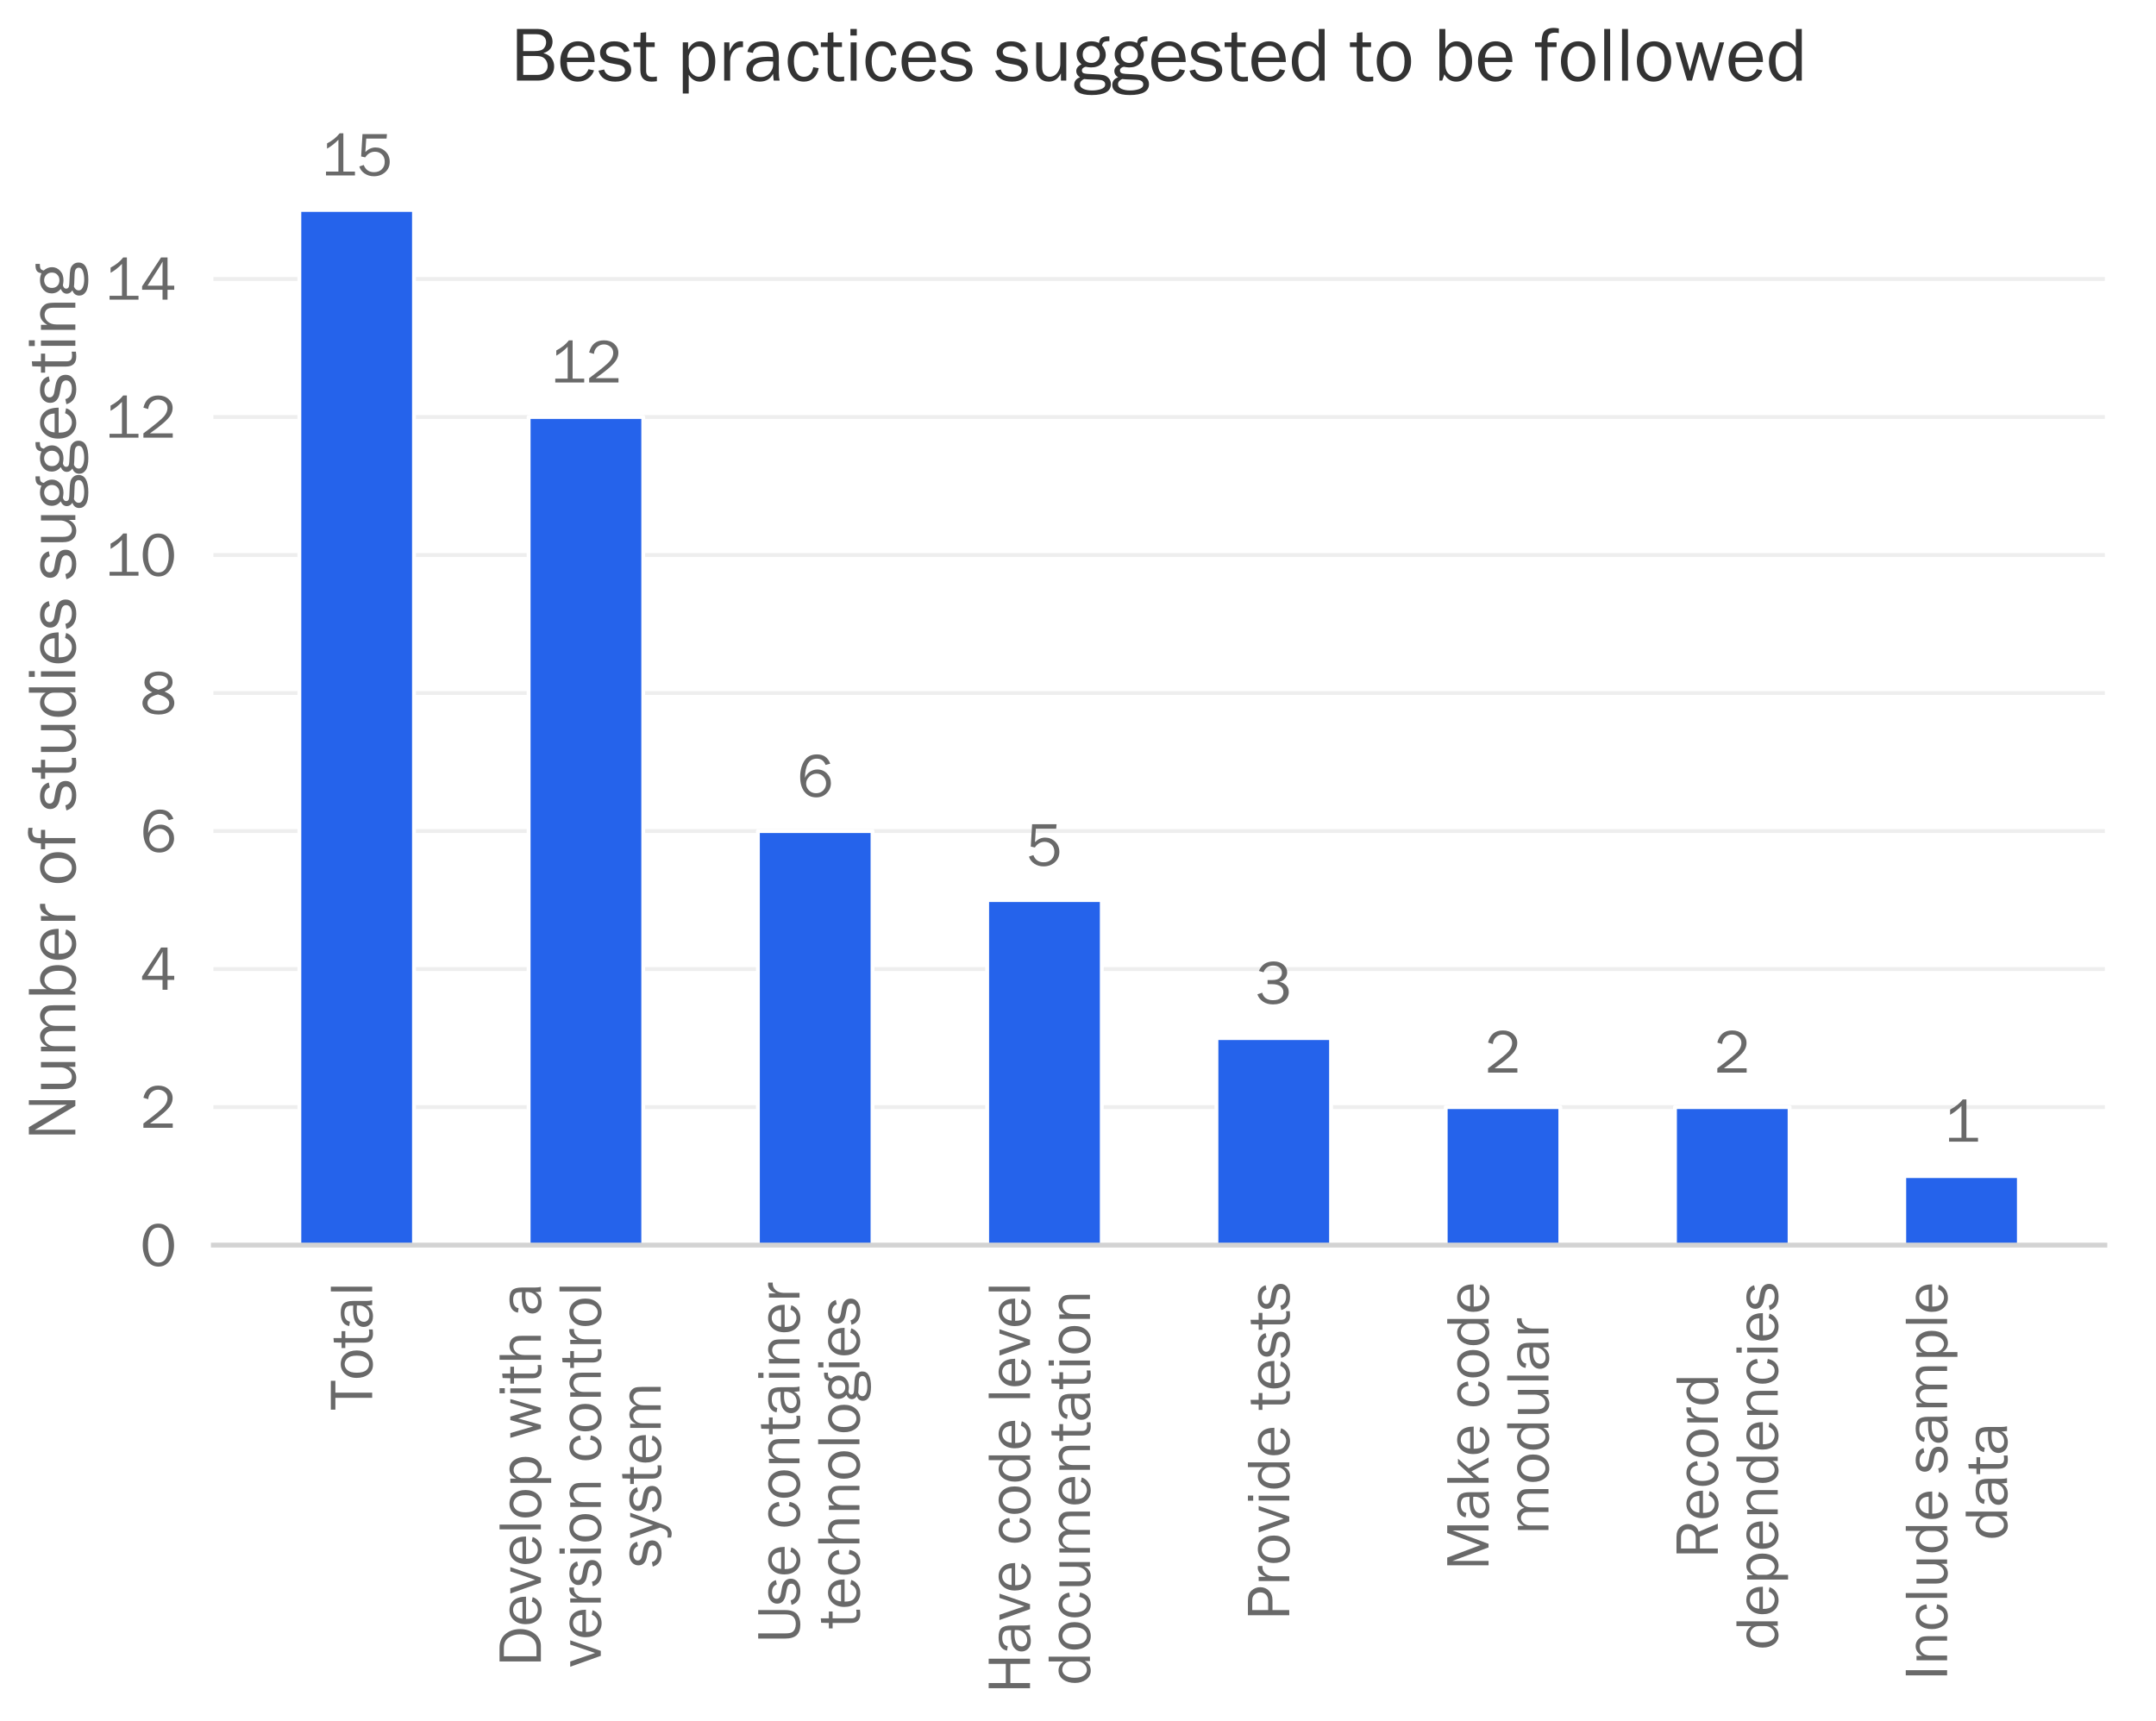 <?xml version="1.0" encoding="utf-8" standalone="no"?>
<!DOCTYPE svg PUBLIC "-//W3C//DTD SVG 1.1//EN"
  "http://www.w3.org/Graphics/SVG/1.1/DTD/svg11.dtd">
<!-- Created with matplotlib (https://matplotlib.org/) -->
<svg height="444.24pt" version="1.1" viewBox="0 0 556.322 444.24" width="556.322pt" xmlns="http://www.w3.org/2000/svg" xmlns:xlink="http://www.w3.org/1999/xlink">
 <defs>
  <style type="text/css">
*{stroke-linecap:butt;stroke-linejoin:round;}
  </style>
 </defs>
 <g id="figure_1">
  <g id="patch_1">
   <path d="M 0 444.24 
L 556.322 444.24 
L 556.322 0 
L 0 0 
z
" style="fill:#ffffff;"/>
  </g>
  <g id="axes_1">
   <g id="patch_2">
    <path d="M 55.057 321.352 
L 543.122 321.352 
L 543.122 40.829 
L 55.057 40.829 
z
" style="fill:none;"/>
   </g>
   <g id="matplotlib.axis_1">
    <g id="xtick_1">
     <g id="text_1">
      <!-- Total -->
      <defs>
       <path d="M 28.422 0 
L 20.125 0 
L 20.125 59.328 
L 1.031 59.328 
L 1.031 66.656 
L 47.562 66.656 
L 47.562 59.328 
L 28.422 59.328 
z
" id="FranklinGothic-Book-84"/>
       <path d="M 25.344 -1.312 
Q 15.188 -1.312 9.5 6.203 
Q 3.812 13.719 3.812 24.859 
Q 3.812 36.625 10.203 43.656 
Q 16.609 50.688 26.125 50.688 
Q 36.328 50.688 42.203 43.281 
Q 48.094 35.891 48.094 24.812 
Q 48.094 13.281 41.75 5.984 
Q 35.406 -1.312 25.344 -1.312 
z
M 25.922 4.984 
Q 31.781 4.984 35.734 9.812 
Q 39.703 14.656 39.703 24.859 
Q 39.703 35.109 35.547 39.719 
Q 31.391 44.344 25.828 44.344 
Q 20.125 44.344 16.156 39.672 
Q 12.203 35.016 12.203 24.906 
Q 12.203 14.203 16.156 9.594 
Q 20.125 4.984 25.922 4.984 
z
" id="FranklinGothic-Book-111"/>
       <path d="M 30.031 5.281 
L 30.031 -0.781 
Q 25.984 -1.312 23 -1.312 
Q 8.688 -1.312 8.688 13.625 
L 8.688 43.312 
L -0.047 43.312 
L -0.047 49.312 
L 8.688 49.312 
L 9.031 61.719 
L 16.156 62.406 
L 16.156 49.312 
L 27.203 49.312 
L 27.203 43.312 
L 16.156 43.312 
L 16.156 12.359 
Q 16.156 4.734 24.078 4.734 
Q 26.703 4.734 30.031 5.281 
z
" id="FranklinGothic-Book-116"/>
       <path d="M 46.297 0 
L 38.672 0 
Q 38.234 2.344 37.797 8.891 
Q 32.719 -1.312 20.516 -1.312 
Q 12.203 -1.312 7.766 3.078 
Q 3.328 7.469 3.328 13.625 
Q 3.328 21.094 9.672 25.906 
Q 16.016 30.719 31.25 30.719 
Q 33.297 30.719 37.797 30.516 
Q 37.797 36.375 36.891 38.984 
Q 35.984 41.609 33.047 43.172 
Q 30.125 44.734 25.344 44.734 
Q 13.672 44.734 11.766 35.844 
L 4.688 37.062 
Q 7.281 50.688 26.469 50.688 
Q 36.672 50.688 40.938 46.172 
Q 45.219 41.656 45.219 30.516 
L 45.219 9.578 
Q 45.219 4.344 46.297 0 
z
M 37.797 24.656 
Q 33.109 24.953 30.672 24.953 
Q 21.578 24.953 16.547 21.969 
Q 11.531 19 11.531 13.281 
Q 11.531 9.672 14.234 7.125 
Q 16.938 4.594 22.078 4.594 
Q 29 4.594 33.469 9.625 
Q 37.938 14.656 37.938 21.438 
Q 37.938 22.797 37.797 24.656 
z
" id="FranklinGothic-Book-97"/>
       <path d="M 15.328 0 
L 7.672 0 
L 7.672 66.656 
L 15.328 66.656 
z
" id="FranklinGothic-Book-108"/>
      </defs>
      <g style="fill:#696969;" transform="translate(96.032 363.977)rotate(-90)scale(0.16 -0.16)">
       <use xlink:href="#FranklinGothic-Book-84"/>
       <use x="48.441" xlink:href="#FranklinGothic-Book-111"/>
       <use x="100.395" xlink:href="#FranklinGothic-Book-116"/>
       <use x="131.156" xlink:href="#FranklinGothic-Book-97"/>
       <use x="184.037" xlink:href="#FranklinGothic-Book-108"/>
      </g>
     </g>
    </g>
    <g id="xtick_2">
     <g id="text_2">
      <!-- Develop with a -->
      <defs>
       <path d="M 8.344 0 
L 8.344 66.656 
L 30.719 66.656 
Q 44.828 66.656 52.688 57.031 
Q 60.547 47.406 60.547 33.5 
Q 60.547 19.391 52.875 9.688 
Q 45.219 0 33.453 0 
z
M 16.703 7.078 
L 30.219 7.078 
Q 40.969 7.078 46.531 14.5 
Q 52.094 21.922 52.094 34.078 
Q 52.094 43.953 46.797 51.812 
Q 41.5 59.672 30.219 59.672 
L 16.703 59.672 
z
" id="FranklinGothic-Book-68"/>
       <path d="M 40.234 14.703 
L 47.359 13.234 
Q 45.406 6.938 39.734 2.812 
Q 34.078 -1.312 26.422 -1.312 
Q 16.312 -1.312 10.062 5.781 
Q 3.812 12.891 3.812 24.422 
Q 3.812 36.188 10.297 43.438 
Q 16.797 50.688 26.609 50.688 
Q 36.281 50.688 42.156 44 
Q 48.047 37.312 48.188 23.969 
L 12.359 23.969 
Q 12.359 12.797 17.047 8.891 
Q 21.734 4.984 26.953 4.984 
Q 36.375 4.984 40.234 14.703 
z
M 39.797 29.688 
Q 39.703 33.844 38.422 37.062 
Q 37.156 40.281 34.125 42.547 
Q 31.109 44.828 26.859 44.828 
Q 21.141 44.828 17.156 40.719 
Q 13.188 36.625 12.703 29.688 
z
" id="FranklinGothic-Book-101"/>
       <path d="M 43.797 49.312 
L 26.766 0 
L 18.797 0 
L 1.172 49.312 
L 9.672 49.312 
L 23.391 9.234 
L 36.969 49.312 
z
" id="FranklinGothic-Book-118"/>
       <path d="M 15.328 -16.656 
L 7.672 -16.656 
L 7.672 49.312 
L 14.547 49.312 
L 14.547 39.75 
Q 19.781 50.688 30.125 50.688 
Q 38.875 50.688 44.234 43.375 
Q 49.609 36.078 49.609 24.906 
Q 49.609 12.844 44.094 5.766 
Q 38.578 -1.312 29.938 -1.312 
Q 20.656 -1.312 15.328 7.516 
z
M 15.328 31.781 
L 15.328 17.922 
Q 16.062 12.312 20.062 8.641 
Q 24.078 4.984 28.422 4.984 
Q 33.453 4.984 37.328 9.375 
Q 41.219 13.766 41.219 24.562 
Q 41.219 33.891 37.703 38.938 
Q 34.188 44 28.375 44 
Q 23.781 44 20.141 40.422 
Q 16.5 36.859 15.328 31.781 
z
" id="FranklinGothic-Book-112"/>
       <path id="FranklinGothic-Book-32"/>
       <path d="M 64.5 49.312 
L 50.297 0 
L 44.094 0 
L 33.062 36.625 
L 22.953 0 
L 16.656 0 
L 1.859 49.312 
L 9.578 49.312 
L 20.266 12.547 
L 30.516 49.312 
L 36.141 49.312 
L 47.219 12.406 
L 58.297 49.312 
z
" id="FranklinGothic-Book-119"/>
       <path d="M 15.578 66.656 
L 15.578 58.156 
L 7.328 58.156 
L 7.328 66.656 
z
M 15.328 49.312 
L 15.328 0 
L 7.672 0 
L 7.672 49.312 
z
" id="FranklinGothic-Book-105"/>
       <path d="M 46.344 0 
L 38.672 0 
L 38.672 29.938 
Q 38.672 35.203 38.016 37.844 
Q 37.359 40.484 34.891 42.406 
Q 32.422 44.344 29.203 44.344 
Q 23.297 44.344 19.312 39.5 
Q 15.328 34.672 15.328 26.562 
L 15.328 0 
L 7.672 0 
L 7.672 66.656 
L 15.328 66.656 
L 15.328 40.234 
Q 20.562 50.688 30.281 50.688 
Q 34.625 50.688 38.016 48.969 
Q 41.406 47.266 43.203 44.484 
Q 45.016 41.703 45.672 38.984 
Q 46.344 36.281 46.344 29.938 
z
" id="FranklinGothic-Book-104"/>
      </defs>
      <g style="fill:#696969;" transform="translate(139.566 430.136)rotate(-90)scale(0.16 -0.16)">
       <use xlink:href="#FranklinGothic-Book-68"/>
       <use x="64.697" xlink:href="#FranklinGothic-Book-101"/>
       <use x="116.732" xlink:href="#FranklinGothic-Book-118"/>
       <use x="161.736" xlink:href="#FranklinGothic-Book-101"/>
       <use x="213.787" xlink:href="#FranklinGothic-Book-108"/>
       <use x="236.785" xlink:href="#FranklinGothic-Book-111"/>
       <use x="288.738" xlink:href="#FranklinGothic-Book-112"/>
       <use x="342.156" xlink:href="#FranklinGothic-Book-32"/>
       <use x="367.156" xlink:href="#FranklinGothic-Book-119"/>
       <use x="433.562" xlink:href="#FranklinGothic-Book-105"/>
       <use x="456.512" xlink:href="#FranklinGothic-Book-116"/>
       <use x="487.273" xlink:href="#FranklinGothic-Book-104"/>
       <use x="541.277" xlink:href="#FranklinGothic-Book-32"/>
       <use x="566.277" xlink:href="#FranklinGothic-Book-97"/>
      </g>
      <!-- version control -->
      <defs>
       <path d="M 15.328 0 
L 7.672 0 
L 7.672 49.312 
L 14.406 49.312 
L 14.406 37.797 
Q 17.969 45.953 21.547 48.359 
Q 25.141 50.781 28.906 50.781 
Q 30.078 50.781 31.938 50.594 
L 31.938 43.266 
L 30.375 43.266 
Q 24.031 43.266 19.828 38.531 
Q 15.625 33.797 15.328 26.078 
z
" id="FranklinGothic-Book-114"/>
       <path d="M 1.031 12.797 
L 8.344 14.312 
Q 10.797 4.984 23.781 4.984 
Q 28.562 4.984 31.875 7.125 
Q 35.203 9.281 35.203 13.188 
Q 35.203 19 26.766 20.562 
L 16.359 22.516 
Q 10.25 23.688 6.641 27.094 
Q 3.031 30.516 3.031 36.141 
Q 3.031 42.328 7.953 46.5 
Q 12.891 50.688 21.234 50.688 
Q 37.312 50.688 41.062 38.141 
L 34.031 36.625 
Q 31 44.344 21.578 44.344 
Q 16.891 44.344 13.891 42.406 
Q 10.891 40.484 10.891 37.016 
Q 10.891 31.547 18.562 30.125 
L 28.172 28.422 
Q 43.266 25.688 43.266 13.812 
Q 43.266 7.031 37.641 2.859 
Q 32.031 -1.312 22.703 -1.312 
Q 5.172 -1.312 1.031 12.797 
z
" id="FranklinGothic-Book-115"/>
       <path d="M 46.531 0 
L 39.359 0 
L 39.359 31.688 
Q 39.359 38.531 36.375 41.312 
Q 33.406 44.094 29.156 44.094 
Q 23.297 44.094 19.312 39.406 
Q 15.328 34.719 15.328 27.047 
L 15.328 0 
L 7.672 0 
L 7.672 49.312 
L 14.797 49.312 
L 14.797 40.234 
Q 20.797 50.688 30.375 50.688 
Q 35.891 50.688 39.766 47.828 
Q 43.656 44.969 45.094 41.406 
Q 46.531 37.844 46.531 28.516 
z
" id="FranklinGothic-Book-110"/>
       <path d="M 36.812 17.281 
L 43.75 16.062 
Q 42.281 7.906 37.25 3.297 
Q 32.234 -1.312 24.703 -1.312 
Q 14.5 -1.312 9.156 6.203 
Q 3.812 13.719 3.812 24.562 
Q 3.812 35.797 9.453 43.234 
Q 15.094 50.688 24.812 50.688 
Q 32.859 50.688 37.719 45.875 
Q 42.578 41.062 43.75 33.453 
L 36.812 32.125 
Q 34.859 44.344 25 44.344 
Q 18.656 44.344 15.234 38.938 
Q 11.812 33.547 11.812 24.953 
Q 11.812 15.484 15.203 10.234 
Q 18.609 4.984 24.75 4.984 
Q 34.281 4.984 36.812 17.281 
z
" id="FranklinGothic-Book-99"/>
      </defs>
      <g style="fill:#696969;" transform="translate(155.029 430.355)rotate(-90)scale(0.16 -0.16)">
       <use xlink:href="#FranklinGothic-Book-118"/>
       <use x="45.004" xlink:href="#FranklinGothic-Book-101"/>
       <use x="97.055" xlink:href="#FranklinGothic-Book-114"/>
       <use x="130.014" xlink:href="#FranklinGothic-Book-115"/>
       <use x="176.4" xlink:href="#FranklinGothic-Book-105"/>
       <use x="199.35" xlink:href="#FranklinGothic-Book-111"/>
       <use x="251.303" xlink:href="#FranklinGothic-Book-110"/>
       <use x="305.502" xlink:href="#FranklinGothic-Book-32"/>
       <use x="330.502" xlink:href="#FranklinGothic-Book-99"/>
       <use x="377.084" xlink:href="#FranklinGothic-Book-111"/>
       <use x="429.037" xlink:href="#FranklinGothic-Book-110"/>
       <use x="483.236" xlink:href="#FranklinGothic-Book-116"/>
       <use x="513.998" xlink:href="#FranklinGothic-Book-114"/>
       <use x="546.941" xlink:href="#FranklinGothic-Book-111"/>
       <use x="598.895" xlink:href="#FranklinGothic-Book-108"/>
      </g>
      <!-- system -->
      <defs>
       <path d="M 41.5 49.312 
L 21.734 -5.766 
Q 17.438 -17.672 8.016 -17.672 
Q 5.031 -17.672 1.422 -16.656 
L 1.422 -10.641 
Q 4.391 -11.328 6.547 -11.328 
Q 10.203 -11.328 12.672 -9.219 
Q 15.141 -7.125 17.578 0.922 
L 0.531 49.312 
L 8.344 49.312 
L 21.531 12.25 
L 35.062 49.312 
z
" id="FranklinGothic-Book-121"/>
       <path d="M 73.734 0 
L 66.266 0 
L 66.266 30.672 
Q 66.266 35.406 65.594 37.766 
Q 64.938 40.141 62.391 42.109 
Q 59.859 44.094 56.688 44.094 
Q 52.297 44.094 48.219 40.062 
Q 44.141 36.031 44.141 27.781 
L 44.141 0 
L 36.719 0 
L 36.719 32.469 
Q 36.719 38.969 33.609 41.656 
Q 30.516 44.344 27.094 44.344 
Q 22.219 44.344 18.594 40.141 
Q 14.984 35.938 14.984 29.5 
L 14.984 0 
L 7.672 0 
L 7.672 49.312 
L 14.266 49.312 
L 14.266 39.844 
Q 19.781 50.688 29.438 50.688 
Q 34.766 50.688 38.469 47.219 
Q 42.188 43.75 43.266 38.875 
Q 48.344 50.688 58.844 50.688 
Q 63.875 50.688 67.656 47.797 
Q 71.438 44.922 72.578 41.188 
Q 73.734 37.453 73.734 30.672 
z
" id="FranklinGothic-Book-109"/>
      </defs>
      <g style="fill:#696969;" transform="translate(170.492 404.481)rotate(-90)scale(0.16 -0.16)">
       <use xlink:href="#FranklinGothic-Book-115"/>
       <use x="46.387" xlink:href="#FranklinGothic-Book-121"/>
       <use x="87.891" xlink:href="#FranklinGothic-Book-115"/>
       <use x="134.277" xlink:href="#FranklinGothic-Book-116"/>
       <use x="165.023" xlink:href="#FranklinGothic-Book-101"/>
       <use x="217.074" xlink:href="#FranklinGothic-Book-109"/>
      </g>
     </g>
    </g>
    <g id="xtick_3">
     <g id="text_3">
      <!-- Use container -->
      <defs>
       <path d="M 46.344 66.656 
L 53.266 66.656 
L 53.266 23.141 
Q 53.266 10.062 46.844 4.375 
Q 40.438 -1.312 30.031 -1.312 
Q 18.453 -1.312 12.891 4.547 
Q 7.328 10.406 7.328 23.141 
L 7.328 66.656 
L 15.672 66.656 
L 15.672 23.141 
Q 15.672 15.375 17.469 12.203 
Q 19.281 9.031 22.938 7.516 
Q 26.609 6 30.609 6 
Q 38.328 6 42.328 10.047 
Q 46.344 14.109 46.344 23.141 
z
" id="FranklinGothic-Book-85"/>
      </defs>
      <g style="fill:#696969;" transform="translate(206.307 424.062)rotate(-90)scale(0.16 -0.16)">
       <use xlink:href="#FranklinGothic-Book-85"/>
       <use x="60.596" xlink:href="#FranklinGothic-Book-115"/>
       <use x="106.982" xlink:href="#FranklinGothic-Book-101"/>
       <use x="159.033" xlink:href="#FranklinGothic-Book-32"/>
       <use x="184.033" xlink:href="#FranklinGothic-Book-99"/>
       <use x="230.615" xlink:href="#FranklinGothic-Book-111"/>
       <use x="282.568" xlink:href="#FranklinGothic-Book-110"/>
       <use x="336.768" xlink:href="#FranklinGothic-Book-116"/>
       <use x="367.529" xlink:href="#FranklinGothic-Book-97"/>
       <use x="420.41" xlink:href="#FranklinGothic-Book-105"/>
       <use x="443.359" xlink:href="#FranklinGothic-Book-110"/>
       <use x="497.559" xlink:href="#FranklinGothic-Book-101"/>
       <use x="549.609" xlink:href="#FranklinGothic-Book-114"/>
      </g>
      <!-- technologies -->
      <defs>
       <path d="M 47.953 57.031 
L 47.953 50.922 
Q 42.672 50.922 40.891 49.703 
Q 39.109 48.484 38.531 45.312 
Q 43.266 39.844 43.266 33.406 
Q 43.266 26.656 38.109 21.828 
Q 32.953 17 24.266 17 
Q 22.312 17 20.906 17.281 
Q 18.219 17.828 17.531 17.828 
Q 16.219 17.828 14.359 16.531 
Q 12.5 15.234 12.5 13.188 
Q 12.5 10.25 15.188 9.375 
Q 17.875 8.5 27.828 8.25 
Q 36.281 8.016 40.312 7.109 
Q 44.344 6.203 47.125 3.094 
Q 49.906 0 49.906 -4.5 
Q 49.906 -18.609 25.094 -18.609 
Q 13.328 -18.609 7.938 -15.062 
Q 2.547 -11.531 2.547 -5.609 
Q 2.547 1.562 10.062 4.25 
Q 5.219 7.422 5.219 12.203 
Q 5.219 17.922 12.062 20.953 
Q 5.672 26.125 5.672 33.984 
Q 5.672 41.312 11.141 46 
Q 16.609 50.688 24.469 50.688 
Q 30.031 50.688 34.578 48.578 
Q 35.297 53.422 37.953 55.266 
Q 40.625 57.125 46.047 57.125 
Q 46.578 57.125 47.953 57.031 
z
M 24.516 22.859 
Q 29.391 22.859 32.469 25.859 
Q 35.547 28.859 35.547 33.641 
Q 35.547 38.531 32.344 41.625 
Q 29.156 44.734 24.609 44.734 
Q 20.266 44.734 16.891 41.828 
Q 13.531 38.922 13.531 33.547 
Q 13.531 28.766 16.547 25.812 
Q 19.578 22.859 24.516 22.859 
z
M 15.328 2 
Q 9.969 -0.344 9.969 -4.781 
Q 9.969 -8.547 14.375 -10.625 
Q 18.797 -12.703 25.641 -12.703 
Q 31.984 -12.703 37.25 -10.906 
Q 42.531 -9.125 42.531 -4.891 
Q 42.531 -2.594 40.969 -1.125 
Q 39.406 0.344 36.688 0.734 
Q 33.984 1.125 27.25 1.312 
Q 19.188 1.516 15.328 2 
z
" id="FranklinGothic-Book-103"/>
      </defs>
      <g style="fill:#696969;" transform="translate(221.77 420.257)rotate(-90)scale(0.16 -0.16)">
       <use xlink:href="#FranklinGothic-Book-116"/>
       <use x="30.746" xlink:href="#FranklinGothic-Book-101"/>
       <use x="82.797" xlink:href="#FranklinGothic-Book-99"/>
       <use x="129.379" xlink:href="#FranklinGothic-Book-104"/>
       <use x="183.383" xlink:href="#FranklinGothic-Book-110"/>
       <use x="237.582" xlink:href="#FranklinGothic-Book-111"/>
       <use x="289.535" xlink:href="#FranklinGothic-Book-108"/>
       <use x="312.533" xlink:href="#FranklinGothic-Book-111"/>
       <use x="364.486" xlink:href="#FranklinGothic-Book-103"/>
       <use x="413.607" xlink:href="#FranklinGothic-Book-105"/>
       <use x="436.557" xlink:href="#FranklinGothic-Book-101"/>
       <use x="488.607" xlink:href="#FranklinGothic-Book-115"/>
      </g>
     </g>
    </g>
    <g id="xtick_4">
     <g id="text_4">
      <!-- Have code level -->
      <defs>
       <path d="M 55.953 0 
L 47.609 0 
L 47.609 31.734 
L 16.703 31.734 
L 16.703 0 
L 8.344 0 
L 8.344 66.656 
L 16.703 66.656 
L 16.703 39.062 
L 47.609 39.062 
L 47.609 66.656 
L 55.953 66.656 
z
" id="FranklinGothic-Book-72"/>
       <path d="M 46.188 66.656 
L 46.188 0 
L 39.203 0 
L 39.203 8.453 
Q 34.031 -1.312 23.641 -1.312 
Q 14.984 -1.312 9.422 5.938 
Q 3.859 13.188 3.859 24.266 
Q 3.859 35.594 9.375 43.141 
Q 14.891 50.688 24.031 50.688 
Q 32.906 50.688 38.531 42.578 
L 38.531 66.656 
z
M 38.531 30.281 
Q 38.531 36.766 34.562 40.672 
Q 30.609 44.578 25.344 44.578 
Q 19.625 44.578 15.938 39.5 
Q 12.25 34.422 12.25 25.25 
Q 12.25 15.328 15.641 10.156 
Q 19.047 4.984 24.953 4.984 
Q 30.328 4.984 34.422 9.469 
Q 38.531 13.969 38.531 20.016 
z
" id="FranklinGothic-Book-100"/>
      </defs>
      <g style="fill:#696969;" transform="translate(265.779 437.04)rotate(-90)scale(0.16 -0.16)">
       <use xlink:href="#FranklinGothic-Book-72"/>
       <use x="64.258" xlink:href="#FranklinGothic-Book-97"/>
       <use x="117.107" xlink:href="#FranklinGothic-Book-118"/>
       <use x="162.111" xlink:href="#FranklinGothic-Book-101"/>
       <use x="214.162" xlink:href="#FranklinGothic-Book-32"/>
       <use x="239.162" xlink:href="#FranklinGothic-Book-99"/>
       <use x="285.744" xlink:href="#FranklinGothic-Book-111"/>
       <use x="337.697" xlink:href="#FranklinGothic-Book-100"/>
       <use x="391.555" xlink:href="#FranklinGothic-Book-101"/>
       <use x="443.605" xlink:href="#FranklinGothic-Book-32"/>
       <use x="468.605" xlink:href="#FranklinGothic-Book-108"/>
       <use x="491.604" xlink:href="#FranklinGothic-Book-101"/>
       <use x="543.639" xlink:href="#FranklinGothic-Book-118"/>
       <use x="588.643" xlink:href="#FranklinGothic-Book-101"/>
       <use x="640.693" xlink:href="#FranklinGothic-Book-108"/>
      </g>
      <!-- documentation -->
      <defs>
       <path d="M 46.484 0 
L 39.594 0 
L 39.594 9.422 
Q 34.328 -1.312 23.875 -1.312 
Q 16.312 -1.312 11.984 3.656 
Q 7.672 8.641 7.672 17.828 
L 7.672 49.312 
L 15.328 49.312 
L 15.328 17.828 
Q 15.328 10.5 18.375 7.734 
Q 21.438 4.984 25.094 4.984 
Q 28.812 4.984 31.812 7.078 
Q 34.812 9.188 36.812 13.062 
Q 38.812 16.938 38.812 21.531 
L 38.812 49.312 
L 46.484 49.312 
z
" id="FranklinGothic-Book-117"/>
      </defs>
      <g style="fill:#696969;" transform="translate(281.242 434.962)rotate(-90)scale(0.16 -0.16)">
       <use xlink:href="#FranklinGothic-Book-100"/>
       <use x="53.857" xlink:href="#FranklinGothic-Book-111"/>
       <use x="105.811" xlink:href="#FranklinGothic-Book-99"/>
       <use x="152.393" xlink:href="#FranklinGothic-Book-117"/>
       <use x="206.543" xlink:href="#FranklinGothic-Book-109"/>
       <use x="287.939" xlink:href="#FranklinGothic-Book-101"/>
       <use x="339.99" xlink:href="#FranklinGothic-Book-110"/>
       <use x="394.189" xlink:href="#FranklinGothic-Book-116"/>
       <use x="424.951" xlink:href="#FranklinGothic-Book-97"/>
       <use x="477.832" xlink:href="#FranklinGothic-Book-116"/>
       <use x="508.594" xlink:href="#FranklinGothic-Book-105"/>
       <use x="531.543" xlink:href="#FranklinGothic-Book-111"/>
       <use x="583.496" xlink:href="#FranklinGothic-Book-110"/>
      </g>
     </g>
    </g>
    <g id="xtick_5">
     <g id="text_5">
      <!-- Provide tests -->
      <defs>
       <path d="M 16.703 0 
L 8.344 0 
L 8.344 66.656 
L 31.984 66.656 
Q 43.062 66.656 48.328 60.625 
Q 53.609 54.594 53.609 46.875 
Q 53.609 38.281 47.875 32.656 
Q 42.141 27.047 32.859 27.047 
L 16.703 27.047 
z
M 16.703 33.984 
L 32.031 33.984 
Q 37.938 33.984 41.547 37.516 
Q 45.172 41.062 45.172 46.875 
Q 45.172 51.859 41.938 55.766 
Q 38.719 59.672 32.625 59.672 
L 16.703 59.672 
z
" id="FranklinGothic-Book-80"/>
      </defs>
      <g style="fill:#696969;" transform="translate(332.67 418.212)rotate(-90)scale(0.16 -0.16)">
       <use xlink:href="#FranklinGothic-Book-80"/>
       <use x="55.908" xlink:href="#FranklinGothic-Book-114"/>
       <use x="88.852" xlink:href="#FranklinGothic-Book-111"/>
       <use x="140.789" xlink:href="#FranklinGothic-Book-118"/>
       <use x="185.809" xlink:href="#FranklinGothic-Book-105"/>
       <use x="208.758" xlink:href="#FranklinGothic-Book-100"/>
       <use x="262.615" xlink:href="#FranklinGothic-Book-101"/>
       <use x="314.666" xlink:href="#FranklinGothic-Book-32"/>
       <use x="339.666" xlink:href="#FranklinGothic-Book-116"/>
       <use x="370.412" xlink:href="#FranklinGothic-Book-101"/>
       <use x="422.463" xlink:href="#FranklinGothic-Book-115"/>
       <use x="468.85" xlink:href="#FranklinGothic-Book-116"/>
       <use x="499.611" xlink:href="#FranklinGothic-Book-115"/>
      </g>
     </g>
    </g>
    <g id="xtick_6">
     <g id="text_6">
      <!-- Make code -->
      <defs>
       <path d="M 72.703 0 
L 64.594 0 
L 64.594 58.203 
L 42.922 0 
L 37.25 0 
L 15.438 58.203 
L 15.438 0 
L 8.344 0 
L 8.344 66.656 
L 20.75 66.656 
L 40.828 13.328 
L 60.5 66.656 
L 72.703 66.656 
z
" id="FranklinGothic-Book-77"/>
       <path d="M 48.391 0 
L 40.438 0 
L 26.031 27.547 
L 15.328 15.234 
L 15.328 0 
L 7.672 0 
L 7.672 66.656 
L 15.328 66.656 
L 15.328 23.969 
L 38.234 49.312 
L 46.438 49.312 
L 31 31.984 
z
" id="FranklinGothic-Book-107"/>
      </defs>
      <g style="fill:#696969;" transform="translate(384.098 405.32)rotate(-90)scale(0.16 -0.16)">
       <use xlink:href="#FranklinGothic-Book-77"/>
       <use x="81.006" xlink:href="#FranklinGothic-Book-97"/>
       <use x="133.887" xlink:href="#FranklinGothic-Book-107"/>
       <use x="183.953" xlink:href="#FranklinGothic-Book-101"/>
       <use x="236.004" xlink:href="#FranklinGothic-Book-32"/>
       <use x="261.004" xlink:href="#FranklinGothic-Book-99"/>
       <use x="307.586" xlink:href="#FranklinGothic-Book-111"/>
       <use x="359.539" xlink:href="#FranklinGothic-Book-100"/>
       <use x="413.396" xlink:href="#FranklinGothic-Book-101"/>
      </g>
      <!-- modular -->
      <g style="fill:#696969;" transform="translate(399.561 396.101)rotate(-90)scale(0.16 -0.16)">
       <use xlink:href="#FranklinGothic-Book-109"/>
       <use x="81.396" xlink:href="#FranklinGothic-Book-111"/>
       <use x="133.35" xlink:href="#FranklinGothic-Book-100"/>
       <use x="187.207" xlink:href="#FranklinGothic-Book-117"/>
       <use x="241.357" xlink:href="#FranklinGothic-Book-108"/>
       <use x="264.355" xlink:href="#FranklinGothic-Book-97"/>
       <use x="317.236" xlink:href="#FranklinGothic-Book-114"/>
      </g>
     </g>
    </g>
    <g id="xtick_7">
     <g id="text_7">
      <!-- Record -->
      <defs>
       <path d="M 56.297 0 
L 47.562 0 
L 35.25 28.859 
L 16.156 28.859 
L 16.156 0 
L 8.344 0 
L 8.344 66.656 
L 34.625 66.656 
Q 45.312 66.656 50.453 60.812 
Q 55.609 54.984 55.609 48.047 
Q 55.609 42.719 52.734 37.828 
Q 49.859 32.953 43.219 30.859 
z
M 16.156 35.641 
L 33.594 35.641 
Q 40.484 35.641 43.875 39.281 
Q 47.266 42.922 47.266 48.188 
Q 47.266 53.469 43.672 56.391 
Q 40.094 59.328 34.625 59.328 
L 16.156 59.328 
z
" id="FranklinGothic-Book-82"/>
      </defs>
      <g style="fill:#696969;" transform="translate(443.257 402.236)rotate(-90)scale(0.16 -0.16)">
       <use xlink:href="#FranklinGothic-Book-82"/>
       <use x="61.264" xlink:href="#FranklinGothic-Book-101"/>
       <use x="113.314" xlink:href="#FranklinGothic-Book-99"/>
       <use x="159.896" xlink:href="#FranklinGothic-Book-111"/>
       <use x="211.85" xlink:href="#FranklinGothic-Book-114"/>
       <use x="244.793" xlink:href="#FranklinGothic-Book-100"/>
      </g>
      <!-- dependencies -->
      <g style="fill:#696969;" transform="translate(458.72 425.837)rotate(-90)scale(0.16 -0.16)">
       <use xlink:href="#FranklinGothic-Book-100"/>
       <use x="53.857" xlink:href="#FranklinGothic-Book-101"/>
       <use x="105.908" xlink:href="#FranklinGothic-Book-112"/>
       <use x="159.326" xlink:href="#FranklinGothic-Book-101"/>
       <use x="211.377" xlink:href="#FranklinGothic-Book-110"/>
       <use x="265.576" xlink:href="#FranklinGothic-Book-100"/>
       <use x="319.434" xlink:href="#FranklinGothic-Book-101"/>
       <use x="371.484" xlink:href="#FranklinGothic-Book-110"/>
       <use x="425.684" xlink:href="#FranklinGothic-Book-99"/>
       <use x="472.266" xlink:href="#FranklinGothic-Book-105"/>
       <use x="495.215" xlink:href="#FranklinGothic-Book-101"/>
       <use x="547.266" xlink:href="#FranklinGothic-Book-115"/>
      </g>
     </g>
    </g>
    <g id="xtick_8">
     <g id="text_8">
      <!-- Include sample -->
      <defs>
       <path d="M 16.703 0 
L 8.344 0 
L 8.344 66.656 
L 16.703 66.656 
z
" id="FranklinGothic-Book-73"/>
      </defs>
      <g style="fill:#696969;" transform="translate(502.416 433.727)rotate(-90)scale(0.16 -0.16)">
       <use xlink:href="#FranklinGothic-Book-73"/>
       <use x="25" xlink:href="#FranklinGothic-Book-110"/>
       <use x="79.199" xlink:href="#FranklinGothic-Book-99"/>
       <use x="125.781" xlink:href="#FranklinGothic-Book-108"/>
       <use x="148.779" xlink:href="#FranklinGothic-Book-117"/>
       <use x="202.93" xlink:href="#FranklinGothic-Book-100"/>
       <use x="256.787" xlink:href="#FranklinGothic-Book-101"/>
       <use x="308.838" xlink:href="#FranklinGothic-Book-32"/>
       <use x="333.838" xlink:href="#FranklinGothic-Book-115"/>
       <use x="380.225" xlink:href="#FranklinGothic-Book-97"/>
       <use x="433.105" xlink:href="#FranklinGothic-Book-109"/>
       <use x="514.502" xlink:href="#FranklinGothic-Book-112"/>
       <use x="567.92" xlink:href="#FranklinGothic-Book-108"/>
       <use x="590.918" xlink:href="#FranklinGothic-Book-101"/>
      </g>
      <!-- data -->
      <g style="fill:#696969;" transform="translate(517.879 397.52)rotate(-90)scale(0.16 -0.16)">
       <use xlink:href="#FranklinGothic-Book-100"/>
       <use x="53.857" xlink:href="#FranklinGothic-Book-97"/>
       <use x="106.738" xlink:href="#FranklinGothic-Book-116"/>
       <use x="137.5" xlink:href="#FranklinGothic-Book-97"/>
      </g>
     </g>
    </g>
   </g>
   <g id="matplotlib.axis_2">
    <g id="ytick_1">
     <g id="line2d_1">
      <path clip-path="url(#pa2339cf01a)" d="M 55.057 321.352 
L 543.122 321.352 
" style="fill:none;stroke:#eeeeee;stroke-linecap:round;"/>
     </g>
     <g id="text_9">
      <!-- 0 -->
      <defs>
       <path d="M 29.391 -1.312 
Q 17.875 -1.312 10.984 8.672 
Q 4.109 18.656 4.109 33.453 
Q 4.109 48 10.641 58 
Q 17.188 68.016 29.156 68.016 
Q 41.656 68.016 48.125 57.562 
Q 54.594 47.125 54.594 33.062 
Q 54.594 19.281 47.953 8.984 
Q 41.312 -1.312 29.391 -1.312 
z
M 29.438 5.219 
Q 37.891 5.219 41.938 12.859 
Q 46 20.516 46 32.078 
Q 46 44.734 41.844 53.125 
Q 37.703 61.531 29.047 61.531 
Q 20.703 61.531 16.625 53.859 
Q 12.547 46.188 12.547 33.688 
Q 12.547 20.703 16.844 12.953 
Q 21.141 5.219 29.438 5.219 
z
" id="FranklinGothic-Book-48"/>
      </defs>
      <g style="fill:#696969;" transform="translate(36.175 326.685)scale(0.16 -0.16)">
       <use xlink:href="#FranklinGothic-Book-48"/>
      </g>
     </g>
    </g>
    <g id="ytick_2">
     <g id="line2d_2">
      <path clip-path="url(#pa2339cf01a)" d="M 55.057 285.73 
L 543.122 285.73 
" style="fill:none;stroke:#eeeeee;stroke-linecap:round;"/>
     </g>
     <g id="text_10">
      <!-- 2 -->
      <defs>
       <path d="M 52.484 6.938 
L 52.484 0 
L 5.172 0 
L 5.172 6.938 
Q 33.203 27.938 38.594 34.594 
Q 44 41.266 44 47.797 
Q 44 53.906 39.453 57.656 
Q 34.906 61.422 29 61.422 
Q 22.906 61.422 18.219 57.297 
Q 13.531 53.172 12.938 46.094 
L 5.172 48.438 
Q 10.062 68.016 29.109 68.016 
Q 39.406 68.016 45.844 62.156 
Q 52.297 56.297 52.297 47.859 
Q 52.297 42.047 49.234 36.672 
Q 46.188 31.297 37.688 23.828 
Q 29.203 16.359 15.719 6.938 
z
" id="FranklinGothic-Book-50"/>
      </defs>
      <g style="fill:#696969;" transform="translate(36.175 291.063)scale(0.16 -0.16)">
       <use xlink:href="#FranklinGothic-Book-50"/>
      </g>
     </g>
    </g>
    <g id="ytick_3">
     <g id="line2d_3">
      <path clip-path="url(#pa2339cf01a)" d="M 55.057 250.108 
L 543.122 250.108 
" style="fill:none;stroke:#eeeeee;stroke-linecap:round;"/>
     </g>
     <g id="text_11">
      <!-- 4 -->
      <defs>
       <path d="M 44.094 0 
L 36.031 0 
L 36.031 15.875 
L 3.078 15.875 
L 3.078 21.484 
L 33.641 68.062 
L 44.094 68.062 
L 44.094 22.469 
L 54.891 22.469 
L 54.891 15.875 
L 44.094 15.875 
z
M 36.031 22.469 
L 36.031 54 
Q 36.031 57.422 36.188 61.375 
Q 34.078 57.516 32.562 55.125 
L 11.766 22.469 
z
" id="FranklinGothic-Book-52"/>
      </defs>
      <g style="fill:#696969;" transform="translate(36.175 255.441)scale(0.16 -0.16)">
       <use xlink:href="#FranklinGothic-Book-52"/>
      </g>
     </g>
    </g>
    <g id="ytick_4">
     <g id="line2d_4">
      <path clip-path="url(#pa2339cf01a)" d="M 55.057 214.486 
L 543.122 214.486 
" style="fill:none;stroke:#eeeeee;stroke-linecap:round;"/>
     </g>
     <g id="text_12">
      <!-- 6 -->
      <defs>
       <path d="M 53.562 53.031 
L 46.047 50.984 
Q 42.188 61.141 31.984 61.141 
Q 13.234 61.141 12.797 30.125 
Q 15.766 37.016 21.234 40.328 
Q 26.703 43.656 32.812 43.656 
Q 42.094 43.656 48.359 37.188 
Q 54.641 30.719 54.641 21.688 
Q 54.641 12.312 47.969 5.5 
Q 41.312 -1.312 30.906 -1.312 
Q 19.094 -1.312 12.078 7.594 
Q 5.078 16.5 5.078 31.844 
Q 5.078 46.828 11.688 57.422 
Q 18.312 68.016 32.172 68.016 
Q 48.141 68.016 53.562 53.031 
z
M 30.766 5.375 
Q 37.844 5.375 42.359 10.031 
Q 46.875 14.703 46.875 21.234 
Q 46.875 27.688 42.453 32.297 
Q 38.031 36.922 31.5 36.922 
Q 24.75 36.922 19.719 32.078 
Q 14.703 27.25 14.703 20.75 
Q 14.703 14.75 19.188 10.062 
Q 23.688 5.375 30.766 5.375 
z
" id="FranklinGothic-Book-54"/>
      </defs>
      <g style="fill:#696969;" transform="translate(36.175 219.819)scale(0.16 -0.16)">
       <use xlink:href="#FranklinGothic-Book-54"/>
      </g>
     </g>
    </g>
    <g id="ytick_5">
     <g id="line2d_5">
      <path clip-path="url(#pa2339cf01a)" d="M 55.057 178.864 
L 543.122 178.864 
" style="fill:none;stroke:#eeeeee;stroke-linecap:round;"/>
     </g>
     <g id="text_13">
      <!-- 8 -->
      <defs>
       <path d="M 19.484 34.578 
Q 6.844 40.094 6.844 50.594 
Q 6.844 58.203 13.141 63.109 
Q 19.438 68.016 29.828 68.016 
Q 40.094 68.016 46.141 63.297 
Q 52.203 58.594 52.203 50.984 
Q 52.203 40.375 39.266 35.797 
Q 49.703 30.953 52.359 26.453 
Q 55.031 21.969 55.031 17.484 
Q 55.031 9.469 48.219 4.078 
Q 41.406 -1.312 29.734 -1.312 
Q 17.281 -1.312 10.438 4.172 
Q 3.609 9.672 3.609 17.234 
Q 3.609 28.516 19.484 34.578 
z
M 29.594 38.719 
Q 37.984 40.969 41.453 43.891 
Q 44.922 46.828 44.922 51.219 
Q 44.922 56.344 40.797 59 
Q 36.672 61.672 29.938 61.672 
Q 23.484 61.672 19.375 58.859 
Q 15.281 56.062 15.281 51.312 
Q 15.281 46.625 19.844 43.203 
Q 24.422 39.797 29.594 38.719 
z
M 28.656 31.062 
Q 11.766 27.047 11.766 16.938 
Q 11.766 11.672 16.375 8.328 
Q 21 4.984 29.984 4.984 
Q 37.594 4.984 42.234 8.25 
Q 46.875 11.531 46.875 16.609 
Q 46.875 26.312 28.656 31.062 
z
" id="FranklinGothic-Book-56"/>
      </defs>
      <g style="fill:#696969;" transform="translate(36.175 184.197)scale(0.16 -0.16)">
       <use xlink:href="#FranklinGothic-Book-56"/>
      </g>
     </g>
    </g>
    <g id="ytick_6">
     <g id="line2d_6">
      <path clip-path="url(#pa2339cf01a)" d="M 55.057 143.242 
L 543.122 143.242 
" style="fill:none;stroke:#eeeeee;stroke-linecap:round;"/>
     </g>
     <g id="text_14">
      <!-- 10 -->
      <defs>
       <path d="M 55.859 6.203 
L 55.859 0 
L 9.188 0 
L 9.188 6.203 
L 29.203 6.203 
L 29.203 57.672 
Q 20.359 48.438 10.844 43.266 
L 10.844 51.656 
Q 23.969 58.547 31.203 68.016 
L 37.156 68.016 
L 37.156 6.203 
z
" id="FranklinGothic-Book-49"/>
      </defs>
      <g style="fill:#696969;" transform="translate(26.8 148.575)scale(0.16 -0.16)">
       <use xlink:href="#FranklinGothic-Book-49"/>
       <use x="58.596" xlink:href="#FranklinGothic-Book-48"/>
      </g>
     </g>
    </g>
    <g id="ytick_7">
     <g id="line2d_7">
      <path clip-path="url(#pa2339cf01a)" d="M 55.057 107.62 
L 543.122 107.62 
" style="fill:none;stroke:#eeeeee;stroke-linecap:round;"/>
     </g>
     <g id="text_15">
      <!-- 12 -->
      <g style="fill:#696969;" transform="translate(26.793 112.953)scale(0.16 -0.16)">
       <use xlink:href="#FranklinGothic-Book-49"/>
       <use x="58.643" xlink:href="#FranklinGothic-Book-50"/>
      </g>
     </g>
    </g>
    <g id="ytick_8">
     <g id="line2d_8">
      <path clip-path="url(#pa2339cf01a)" d="M 55.057 71.998 
L 543.122 71.998 
" style="fill:none;stroke:#eeeeee;stroke-linecap:round;"/>
     </g>
     <g id="text_16">
      <!-- 14 -->
      <g style="fill:#696969;" transform="translate(26.8 77.331)scale(0.16 -0.16)">
       <use xlink:href="#FranklinGothic-Book-49"/>
       <use x="58.596" xlink:href="#FranklinGothic-Book-52"/>
      </g>
     </g>
    </g>
    <g id="text_17">
     <!-- Number of studies suggesting -->
     <defs>
      <path d="M 57.422 0 
L 49.312 0 
L 14.844 58.109 
L 14.938 53.719 
Q 15.094 51.219 15.094 49.516 
L 15.094 0 
L 8.344 0 
L 8.344 66.656 
L 18.797 66.656 
L 51.031 12.312 
L 50.922 16.938 
Q 50.828 19.672 50.828 21.781 
L 50.828 66.656 
L 57.422 66.656 
z
" id="FranklinGothic-Book-78"/>
      <path d="M 11.375 0 
L 7.672 0 
L 7.672 66.656 
L 15.328 66.656 
L 15.328 41.109 
Q 20.609 50.688 29.891 50.688 
Q 38.375 50.688 44.109 44 
Q 49.859 37.312 49.859 24.562 
Q 49.859 13.578 44.219 6.125 
Q 38.578 -1.312 29.547 -1.312 
Q 19.484 -1.312 14.109 8.156 
z
M 15.328 19.344 
Q 15.875 11.766 20 8.344 
Q 24.125 4.938 28.719 4.938 
Q 34.578 4.938 38.156 10.016 
Q 41.75 15.094 41.75 23.922 
Q 41.75 33.453 38.281 38.891 
Q 34.812 44.344 28.656 44.344 
Q 23.828 44.344 19.938 40.453 
Q 16.062 36.578 15.328 30.422 
z
" id="FranklinGothic-Book-98"/>
      <path d="M 28.125 49.312 
L 28.125 43.312 
L 16.406 43.312 
L 16.406 0 
L 8.734 0 
L 8.734 43.312 
L 0.344 43.312 
L 0.344 49.312 
L 8.734 49.312 
Q 8.938 61.188 13.297 64.594 
Q 17.672 68.016 23.969 68.016 
Q 27.047 68.016 31 67.328 
L 31 61.234 
Q 28.516 61.859 26.266 61.859 
Q 21.234 61.859 18.812 59.641 
Q 16.406 57.422 16.406 51.312 
L 16.406 49.312 
z
" id="FranklinGothic-Book-102"/>
     </defs>
     <g style="fill:#696969;" transform="translate(19.443 294.29)rotate(-90)scale(0.18 -0.18)">
      <use xlink:href="#FranklinGothic-Book-78"/>
      <use x="65.723" xlink:href="#FranklinGothic-Book-117"/>
      <use x="119.873" xlink:href="#FranklinGothic-Book-109"/>
      <use x="201.27" xlink:href="#FranklinGothic-Book-98"/>
      <use x="254.98" xlink:href="#FranklinGothic-Book-101"/>
      <use x="307.031" xlink:href="#FranklinGothic-Book-114"/>
      <use x="339.99" xlink:href="#FranklinGothic-Book-32"/>
      <use x="364.99" xlink:href="#FranklinGothic-Book-111"/>
      <use x="416.943" xlink:href="#FranklinGothic-Book-102"/>
      <use x="446.924" xlink:href="#FranklinGothic-Book-32"/>
      <use x="471.924" xlink:href="#FranklinGothic-Book-115"/>
      <use x="518.311" xlink:href="#FranklinGothic-Book-116"/>
      <use x="549.072" xlink:href="#FranklinGothic-Book-117"/>
      <use x="603.223" xlink:href="#FranklinGothic-Book-100"/>
      <use x="657.08" xlink:href="#FranklinGothic-Book-105"/>
      <use x="680.029" xlink:href="#FranklinGothic-Book-101"/>
      <use x="732.08" xlink:href="#FranklinGothic-Book-115"/>
      <use x="778.467" xlink:href="#FranklinGothic-Book-32"/>
      <use x="803.467" xlink:href="#FranklinGothic-Book-115"/>
      <use x="849.854" xlink:href="#FranklinGothic-Book-117"/>
      <use x="904.004" xlink:href="#FranklinGothic-Book-103"/>
      <use x="953.125" xlink:href="#FranklinGothic-Book-103"/>
      <use x="1002.246" xlink:href="#FranklinGothic-Book-101"/>
      <use x="1054.297" xlink:href="#FranklinGothic-Book-115"/>
      <use x="1100.684" xlink:href="#FranklinGothic-Book-116"/>
      <use x="1131.445" xlink:href="#FranklinGothic-Book-105"/>
      <use x="1154.395" xlink:href="#FranklinGothic-Book-110"/>
      <use x="1208.594" xlink:href="#FranklinGothic-Book-103"/>
     </g>
    </g>
   </g>
   <g id="patch_3">
    <path clip-path="url(#pa2339cf01a)" d="M 77.242 321.352 
L 106.822 321.352 
L 106.822 54.188 
L 77.242 54.188 
z
" style="fill:#2563eb;stroke:#ffffff;stroke-linejoin:miter;"/>
   </g>
   <g id="patch_4">
    <path clip-path="url(#pa2339cf01a)" d="M 136.402 321.352 
L 165.981 321.352 
L 165.981 107.62 
L 136.402 107.62 
z
" style="fill:#2563eb;stroke:#ffffff;stroke-linejoin:miter;"/>
   </g>
   <g id="patch_5">
    <path clip-path="url(#pa2339cf01a)" d="M 195.561 321.352 
L 225.141 321.352 
L 225.141 214.486 
L 195.561 214.486 
z
" style="fill:#2563eb;stroke:#ffffff;stroke-linejoin:miter;"/>
   </g>
   <g id="patch_6">
    <path clip-path="url(#pa2339cf01a)" d="M 254.72 321.352 
L 284.3 321.352 
L 284.3 232.297 
L 254.72 232.297 
z
" style="fill:#2563eb;stroke:#ffffff;stroke-linejoin:miter;"/>
   </g>
   <g id="patch_7">
    <path clip-path="url(#pa2339cf01a)" d="M 313.88 321.352 
L 343.46 321.352 
L 343.46 267.919 
L 313.88 267.919 
z
" style="fill:#2563eb;stroke:#ffffff;stroke-linejoin:miter;"/>
   </g>
   <g id="patch_8">
    <path clip-path="url(#pa2339cf01a)" d="M 373.039 321.352 
L 402.619 321.352 
L 402.619 285.73 
L 373.039 285.73 
z
" style="fill:#2563eb;stroke:#ffffff;stroke-linejoin:miter;"/>
   </g>
   <g id="patch_9">
    <path clip-path="url(#pa2339cf01a)" d="M 432.199 321.352 
L 461.778 321.352 
L 461.778 285.73 
L 432.199 285.73 
z
" style="fill:#2563eb;stroke:#ffffff;stroke-linejoin:miter;"/>
   </g>
   <g id="patch_10">
    <path clip-path="url(#pa2339cf01a)" d="M 491.358 321.352 
L 520.938 321.352 
L 520.938 303.541 
L 491.358 303.541 
z
" style="fill:#2563eb;stroke:#ffffff;stroke-linejoin:miter;"/>
   </g>
   <g id="patch_11">
    <path d="M 55.057 321.352 
L 543.122 321.352 
" style="fill:none;stroke:#d3d3d3;stroke-linecap:square;stroke-linejoin:miter;stroke-width:1.25;"/>
   </g>
   <g id="text_18">
    <!-- 15 -->
    <defs>
     <path d="M 48.875 66.656 
L 48.188 59.469 
L 15.438 59.469 
L 14.016 37.844 
Q 21.438 45.125 30.328 45.125 
Q 39.703 45.125 46.516 38.625 
Q 53.328 32.125 53.328 22.016 
Q 53.328 11.766 45.922 5.219 
Q 38.531 -1.312 27.828 -1.312 
Q 19.438 -1.312 12.891 3.078 
Q 6.344 7.469 4.297 14.453 
L 11.422 16.891 
Q 15.828 5.281 27.938 5.281 
Q 35.891 5.281 40.578 9.984 
Q 45.266 14.703 45.266 22.016 
Q 45.266 29.688 40.625 33.984 
Q 35.984 38.281 29.5 38.281 
Q 20.016 38.281 13.812 29.203 
L 7.234 30.609 
L 9.375 66.656 
z
" id="FranklinGothic-Book-53"/>
    </defs>
    <g style="fill:#696969;" transform="translate(82.651 45.282)scale(0.16 -0.16)">
     <use xlink:href="#FranklinGothic-Book-49"/>
     <use x="58.627" xlink:href="#FranklinGothic-Book-53"/>
    </g>
   </g>
   <g id="text_19">
    <!-- 12 -->
    <g style="fill:#696969;" transform="translate(141.809 98.715)scale(0.16 -0.16)">
     <use xlink:href="#FranklinGothic-Book-49"/>
     <use x="58.643" xlink:href="#FranklinGothic-Book-50"/>
    </g>
   </g>
   <g id="text_20">
    <!-- 6 -->
    <g style="fill:#696969;" transform="translate(205.66 205.581)scale(0.16 -0.16)">
     <use xlink:href="#FranklinGothic-Book-54"/>
    </g>
   </g>
   <g id="text_21">
    <!-- 5 -->
    <g style="fill:#696969;" transform="translate(264.819 223.392)scale(0.16 -0.16)">
     <use xlink:href="#FranklinGothic-Book-53"/>
    </g>
   </g>
   <g id="text_22">
    <!-- 3 -->
    <defs>
     <path d="M 19.344 31.344 
L 19.344 37.984 
L 26.953 37.984 
Q 35.297 37.984 38.891 41.406 
Q 42.484 44.828 42.484 49.703 
Q 42.484 55.078 38.469 58.219 
Q 34.469 61.375 28.422 61.375 
Q 17.188 61.375 12.891 50.531 
L 5.375 52.688 
Q 11.812 68.016 29.203 68.016 
Q 38.969 68.016 44.969 62.812 
Q 50.984 57.625 50.984 50.297 
Q 50.984 44.625 47.359 40.406 
Q 43.75 36.188 38.094 35.109 
Q 44.438 34.188 49 29.781 
Q 53.562 25.391 53.562 18.406 
Q 53.562 10.062 46.766 4.375 
Q 39.984 -1.312 28.172 -1.312 
Q 18.797 -1.312 12.125 3.125 
Q 5.469 7.562 2.938 14.938 
L 10.688 17.531 
Q 14.203 5.469 28.031 5.469 
Q 37.016 5.469 40.938 9.297 
Q 44.875 13.141 44.875 18.453 
Q 44.875 24.219 40.156 27.781 
Q 35.453 31.344 26.953 31.344 
z
" id="FranklinGothic-Book-51"/>
    </defs>
    <g style="fill:#696969;" transform="translate(323.978 259.014)scale(0.16 -0.16)">
     <use xlink:href="#FranklinGothic-Book-51"/>
    </g>
   </g>
   <g id="text_23">
    <!-- 2 -->
    <g style="fill:#696969;" transform="translate(383.138 276.825)scale(0.16 -0.16)">
     <use xlink:href="#FranklinGothic-Book-50"/>
    </g>
   </g>
   <g id="text_24">
    <!-- 2 -->
    <g style="fill:#696969;" transform="translate(442.297 276.825)scale(0.16 -0.16)">
     <use xlink:href="#FranklinGothic-Book-50"/>
    </g>
   </g>
   <g id="text_25">
    <!-- 1 -->
    <g style="fill:#696969;" transform="translate(501.457 294.636)scale(0.16 -0.16)">
     <use xlink:href="#FranklinGothic-Book-49"/>
    </g>
   </g>
   <g id="text_26">
    <!-- Best practices suggested to be followed -->
    <defs>
     <path d="M 8.344 0 
L 8.344 66.656 
L 34.719 66.656 
Q 44.672 66.656 49.484 61.766 
Q 54.297 56.891 54.297 50.438 
Q 54.297 39.109 42.484 35.406 
Q 49.516 33.594 52.922 28.953 
Q 56.344 24.312 56.344 18.453 
Q 56.344 10.594 51.047 5.297 
Q 45.75 0 34.719 0 
z
M 16.406 38.094 
L 30.906 38.094 
Q 39.938 38.094 42.969 41.531 
Q 46 44.969 46 49.609 
Q 46 54.203 42.75 57.031 
Q 39.5 59.859 33.062 59.859 
L 16.406 59.859 
z
M 16.406 7.328 
L 34.281 7.328 
Q 40.828 7.328 44.391 10.5 
Q 47.953 13.672 47.953 18.75 
Q 47.953 22.312 46.344 25.359 
Q 44.734 28.422 41.797 30.078 
Q 38.875 31.734 33.062 31.734 
L 16.406 31.734 
z
" id="FranklinGothic-Book-66"/>
    </defs>
    <g style="fill:#333333;" transform="translate(131.718 20.803)scale(0.2 -0.2)">
     <use xlink:href="#FranklinGothic-Book-66"/>
     <use x="60.449" xlink:href="#FranklinGothic-Book-101"/>
     <use x="112.5" xlink:href="#FranklinGothic-Book-115"/>
     <use x="158.887" xlink:href="#FranklinGothic-Book-116"/>
     <use x="189.648" xlink:href="#FranklinGothic-Book-32"/>
     <use x="214.648" xlink:href="#FranklinGothic-Book-112"/>
     <use x="268.066" xlink:href="#FranklinGothic-Book-114"/>
     <use x="301.025" xlink:href="#FranklinGothic-Book-97"/>
     <use x="353.906" xlink:href="#FranklinGothic-Book-99"/>
     <use x="400.488" xlink:href="#FranklinGothic-Book-116"/>
     <use x="431.25" xlink:href="#FranklinGothic-Book-105"/>
     <use x="454.199" xlink:href="#FranklinGothic-Book-99"/>
     <use x="500.781" xlink:href="#FranklinGothic-Book-101"/>
     <use x="552.832" xlink:href="#FranklinGothic-Book-115"/>
     <use x="599.219" xlink:href="#FranklinGothic-Book-32"/>
     <use x="624.219" xlink:href="#FranklinGothic-Book-115"/>
     <use x="670.605" xlink:href="#FranklinGothic-Book-117"/>
     <use x="724.756" xlink:href="#FranklinGothic-Book-103"/>
     <use x="773.877" xlink:href="#FranklinGothic-Book-103"/>
     <use x="822.998" xlink:href="#FranklinGothic-Book-101"/>
     <use x="875.049" xlink:href="#FranklinGothic-Book-115"/>
     <use x="921.436" xlink:href="#FranklinGothic-Book-116"/>
     <use x="952.182" xlink:href="#FranklinGothic-Book-101"/>
     <use x="1004.232" xlink:href="#FranklinGothic-Book-100"/>
     <use x="1058.09" xlink:href="#FranklinGothic-Book-32"/>
     <use x="1083.09" xlink:href="#FranklinGothic-Book-116"/>
     <use x="1113.836" xlink:href="#FranklinGothic-Book-111"/>
     <use x="1165.789" xlink:href="#FranklinGothic-Book-32"/>
     <use x="1190.789" xlink:href="#FranklinGothic-Book-98"/>
     <use x="1244.5" xlink:href="#FranklinGothic-Book-101"/>
     <use x="1296.551" xlink:href="#FranklinGothic-Book-32"/>
     <use x="1321.551" xlink:href="#FranklinGothic-Book-102"/>
     <use x="1351.5" xlink:href="#FranklinGothic-Book-111"/>
     <use x="1403.453" xlink:href="#FranklinGothic-Book-108"/>
     <use x="1426.451" xlink:href="#FranklinGothic-Book-108"/>
     <use x="1449.449" xlink:href="#FranklinGothic-Book-111"/>
     <use x="1501.387" xlink:href="#FranklinGothic-Book-119"/>
     <use x="1567.777" xlink:href="#FranklinGothic-Book-101"/>
     <use x="1619.828" xlink:href="#FranklinGothic-Book-100"/>
    </g>
   </g>
  </g>
 </g>
 <defs>
  <clipPath id="pa2339cf01a">
   <rect height="280.523" width="488.065" x="55.057" y="40.829"/>
  </clipPath>
 </defs>
</svg>
